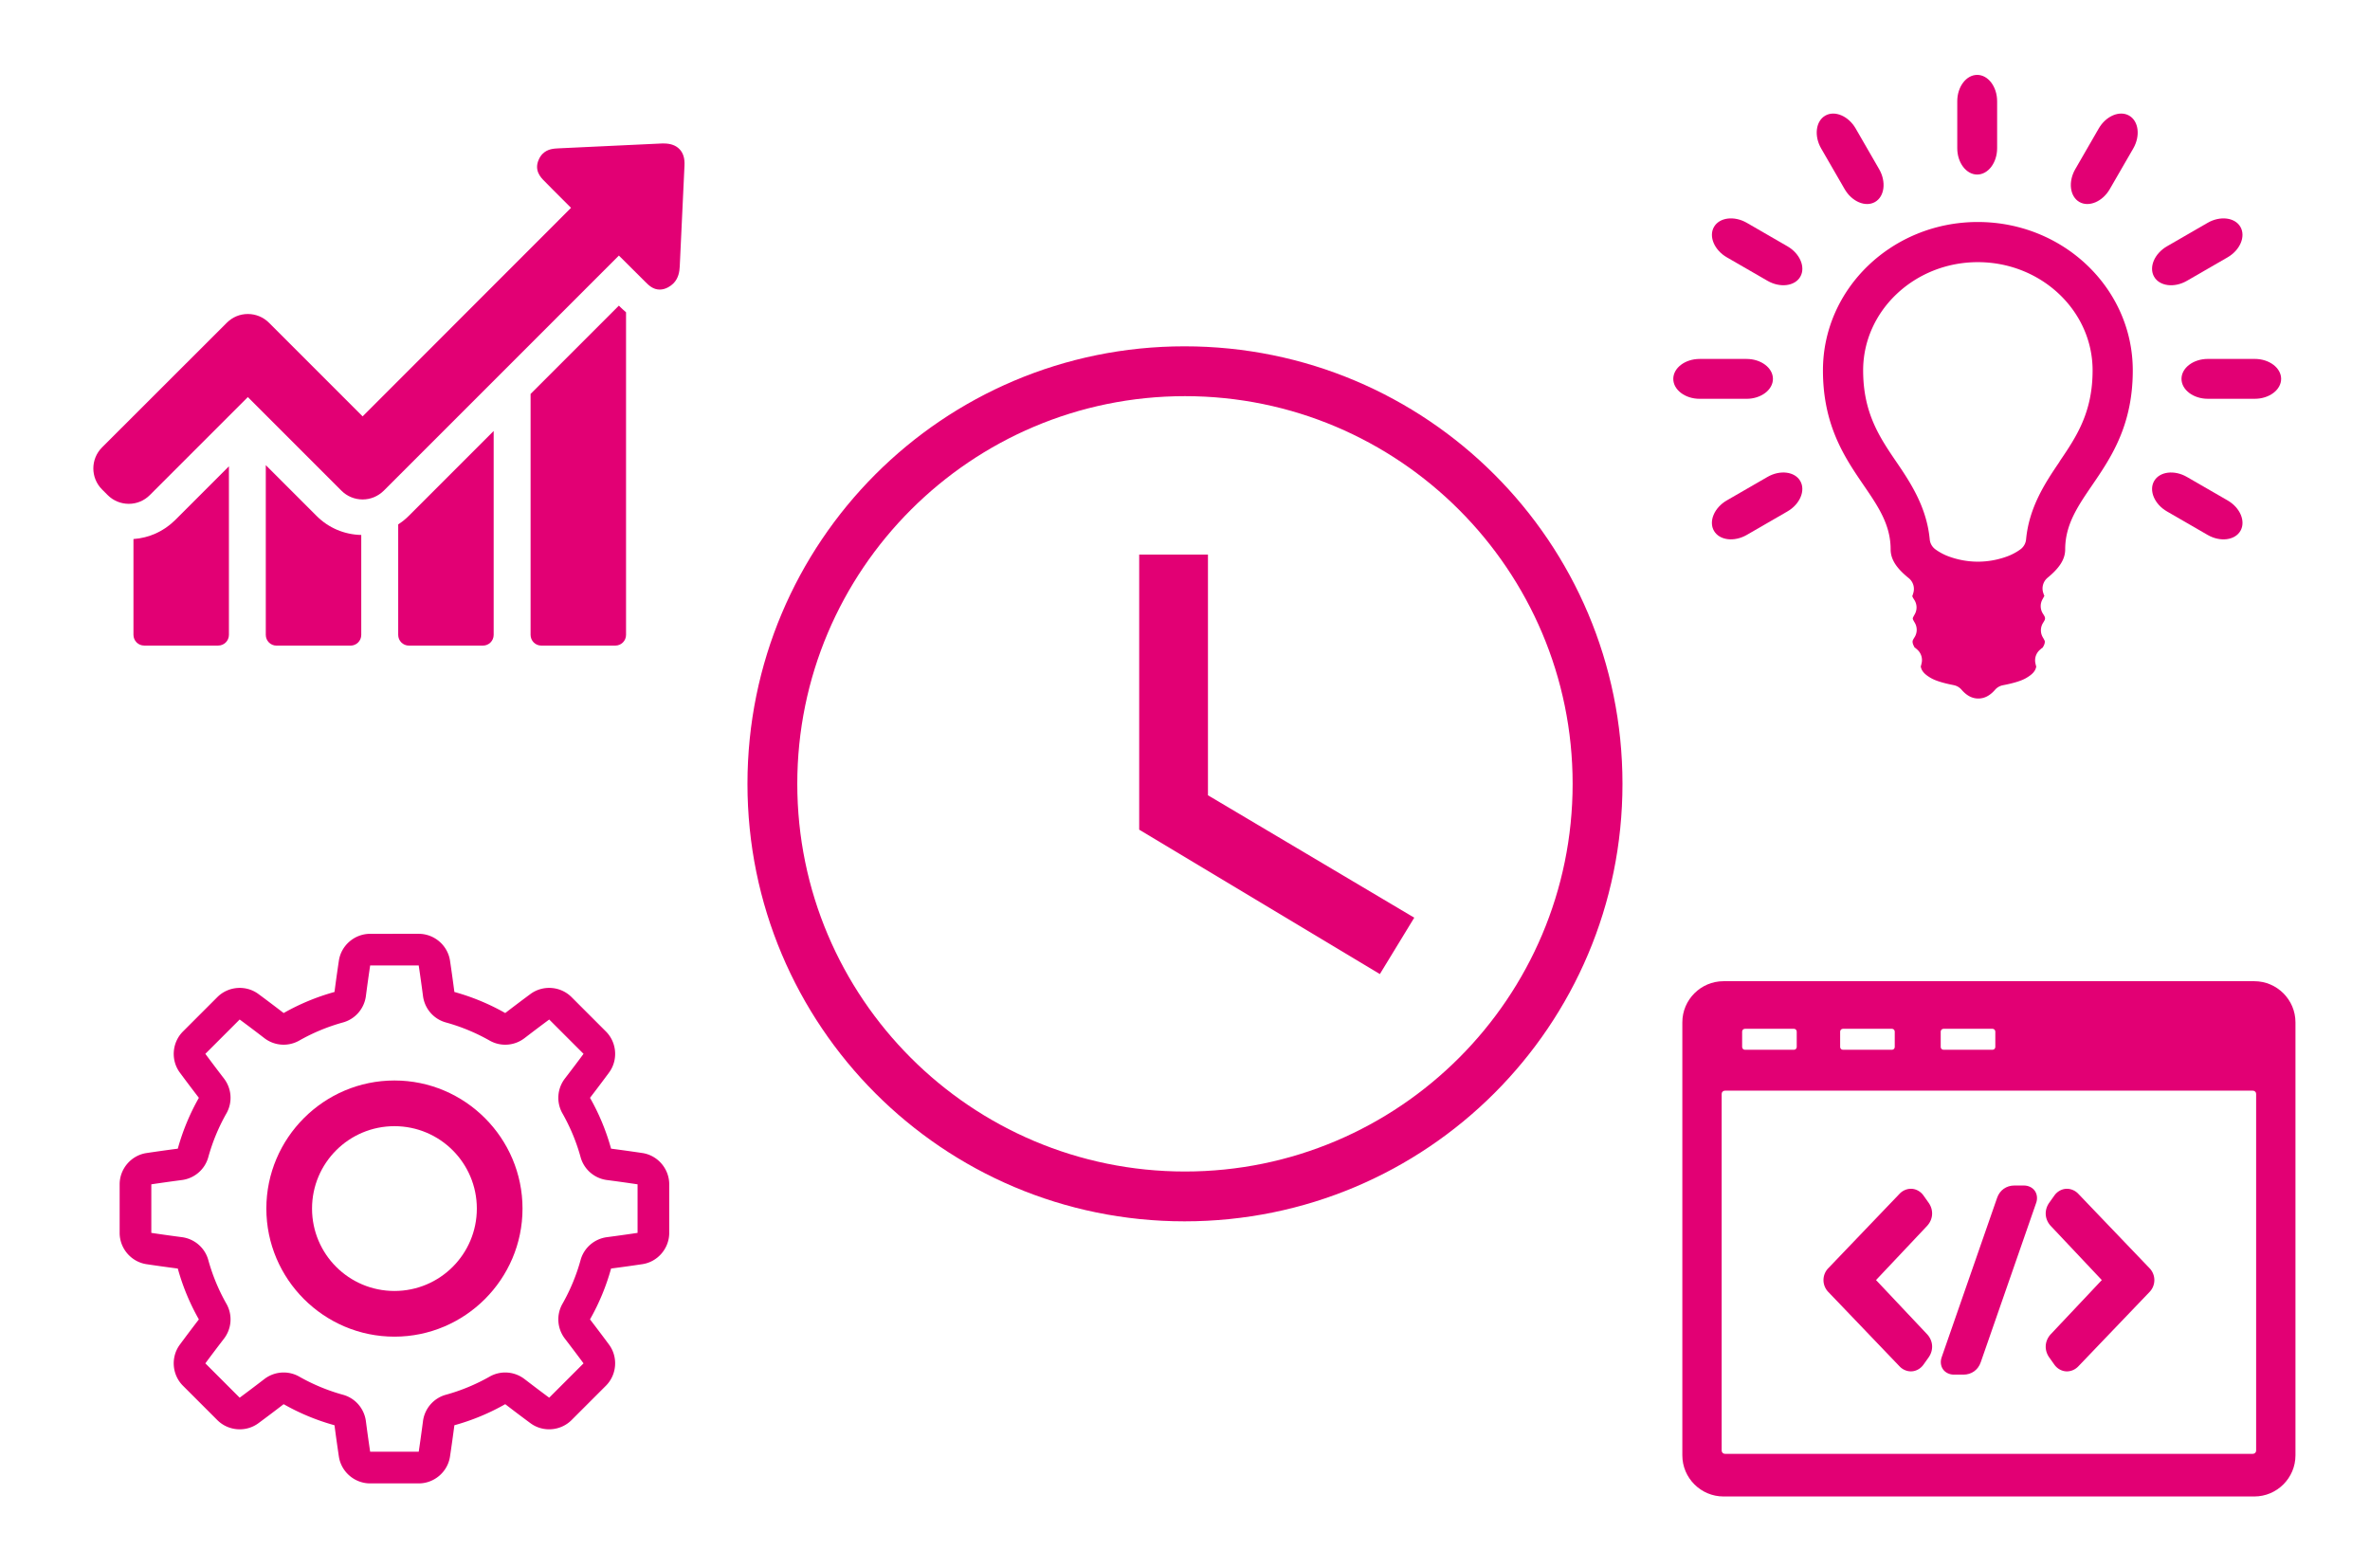 <svg xmlns="http://www.w3.org/2000/svg" height="58.881mm" width="89.017mm" version="1.1" xmlns:xlink="http://www.w3.org/1999/xlink" viewBox="0 0 315.413 208.634">
 <g transform="translate(-21.508 -356.55)">
  <path d="m179.15 402.64c-32.171 0-58.166 26.052-58.166 58.227 0 32.174 25.995 58.225 58.166 58.225 32.235 0 58.287-26.054 58.287-58.225s-26.052-58.227-58.287-58.227zm0.059 6.633c28.471 0 51.594 23.123 51.594 51.594s-23.123 51.594-51.594 51.594-51.594-23.123-51.594-51.594 23.123-51.594 51.594-51.594z" stroke-width="6.101" fill="#e20074"/>
  <path d="m182.27 430.36h-9.152v36.606l32.031 19.218 4.576-7.504-27.455-16.29z" stroke-width="6.101" fill="#e20074"/>
  <g stroke-width=".141" transform="translate(-7.5 .938)">
   <path d="m78.27 479.89c-2.07 0-3.859 1.534-4.164 3.578-0.204 1.36-0.4 2.76-0.582 4.158-0.002 0.015-0.002 0.004 0.012 0-2.367 0.653-4.65 1.599-6.787 2.812 0.011-0.007 0.013-0.001 0.004-0.008-1.118-0.86-2.243-1.709-3.35-2.527-1.662-1.229-4.011-1.05-5.475 0.414l-4.57 4.57c-1.464 1.464-1.643 3.813-0.414 5.475 0.821 1.11 1.67 2.236 2.527 3.35 0.004 0.005 0.003 0.003 0.008-0.006-1.214 2.138-2.16 4.423-2.812 6.789 0.004-0.014 0.014-0.014 0-0.012-1.395 0.182-2.793 0.378-4.156 0.582-2.044 0.305-3.58 2.094-3.58 4.164v6.463c0 2.07 1.534 3.86 3.578 4.166 1.363 0.204 2.763 0.398 4.158 0.58 0.015 0.002 0.004 0.002 0-0.012 0.652 2.367 1.598 4.651 2.812 6.789-0.005-0.008-0.004-0.011-0.008-0.006-0.859 1.117-1.708 2.244-2.527 3.352-1.229 1.661-1.052 4.009 0.412 5.473l4.572 4.572c1.464 1.464 3.813 1.641 5.475 0.412 1.106-0.818 2.232-1.667 3.35-2.527 0.005-0.004 0.003-0.003-0.006-0.008 2.137 1.214 4.422 2.16 6.789 2.812-0.013-0.004-0.014-0.014-0.012 0 0.182 1.398 0.379 2.797 0.582 4.156 0.306 2.044 2.093 3.58 4.164 3.58h6.463c2.071 0 3.859-1.536 4.164-3.58 0.204-1.361 0.4-2.76 0.582-4.156 0.002-0.015 0.001-0.004-0.012 0 2.366-0.652 4.649-1.597 6.785-2.811-0.005 0.001-0.009 0.001-0.002 0.006 1.118 0.86 2.243 1.709 3.35 2.527 1.661 1.229 4.011 1.05 5.475-0.414l4.57-4.57c1.464-1.464 1.643-3.813 0.414-5.475-0.82-1.108-1.669-2.236-2.527-3.352-0.004-0.005-0.003-0.003-0.008 0.006 1.214-2.138 2.16-4.421 2.812-6.787-0.003 0.011-0.012 0.011 0 0.01 1.395-0.182 2.795-0.376 4.158-0.58 2.044-0.305 3.578-2.094 3.578-4.164v-6.465c0-2.07-1.534-3.859-3.578-4.164-1.363-0.204-2.763-0.398-4.158-0.58-0.014-0.002-0.004-0.002 0 0.012-0.652-2.367-1.598-4.652-2.812-6.789 0.006 0.01-0 0.018 0.008 0.008 0.859-1.116 1.708-2.245 2.527-3.353 1.229-1.661 1.052-4.009-0.412-5.473l-4.572-4.572c-1.464-1.464-3.813-1.641-5.475-0.412-1.106 0.818-2.232 1.667-3.35 2.527a0.418 0.418 0 0 0 -0.002 0.002c-0.009 0.007-0.002 0 0.008 0.006-2.137-1.214-4.422-2.16-6.789-2.812 0.014 0.004 0.014 0.015 0.012 0-0.182-1.398-0.377-2.796-0.58-4.156-0.306-2.044-2.095-3.58-4.166-3.58zm0 4.213h6.463c0.199 1.331 0.392 2.7 0.57 4.068 0.219 1.683 1.416 3.067 3.045 3.516 2.031 0.56 3.991 1.372 5.826 2.414 1.47 0.835 3.297 0.706 4.643-0.328 1.095-0.842 2.201-1.675 3.283-2.477l4.568 4.568c-0.802 1.085-1.636 2.188-2.477 3.281-1.035 1.346-1.166 3.173-0.33 4.644 1.042 1.835 1.856 3.795 2.416 5.826 0.449 1.629 1.831 2.826 3.514 3.045 1.367 0.178 2.735 0.369 4.068 0.568v6.463c-1.333 0.199-2.702 0.392-4.068 0.57-1.683 0.219-3.067 1.416-3.516 3.045-0.56 2.031-1.372 3.991-2.414 5.826-0.836 1.471-0.705 3.297 0.33 4.643 0.84 1.092 1.674 2.197 2.477 3.281l-4.57 4.57c-1.082-0.801-2.185-1.635-3.279-2.477h-0.002c-1.345-1.034-3.172-1.165-4.643-0.33-1.835 1.042-3.795 1.856-5.826 2.416-1.629 0.449-2.827 1.831-3.047 3.514-0.178 1.367-0.369 2.736-0.568 4.068h-6.463c-0.199-1.331-0.39-2.7-0.568-4.068-0.22-1.683-1.418-3.065-3.047-3.514-2.031-0.56-3.991-1.374-5.826-2.416-0.645-0.366-1.36-0.547-2.07-0.547-0.91 0-1.819 0.295-2.574 0.877-1.095 0.842-2.199 1.676-3.281 2.477l-4.568-4.57c0.802-1.084 1.635-2.188 2.477-3.281 1.035-1.345 1.165-3.172 0.33-4.643-1.042-1.835-1.854-3.795-2.414-5.826-0.449-1.629-1.833-2.825-3.516-3.045-1.365-0.178-2.734-0.371-4.068-0.57v-6.461c1.334-0.199 2.703-0.392 4.068-0.57 1.683-0.219 3.067-1.416 3.516-3.045 0.56-2.031 1.372-3.991 2.414-5.826 0.835-1.471 0.705-3.297-0.33-4.643-0.839-1.091-1.672-2.196-2.477-3.283l4.568-4.568c1.083 0.801 2.188 1.634 3.283 2.477 1.345 1.035 3.172 1.163 4.643 0.328 1.834-1.042 3.795-1.854 5.826-2.414 1.629-0.449 2.827-1.832 3.047-3.516 0.179-1.369 0.369-2.737 0.568-4.068z" fill="#e20074"/>
   <path d="m81.502 499.41c-9.388 0-17.047 7.659-17.047 17.047 0 9.388 7.659 17.045 17.047 17.045 9.388 0 17.045-7.657 17.045-17.045s-7.657-17.047-17.045-17.047zm0 6.08c6.059 0 10.965 4.908 10.965 10.967 0 6.059-4.906 10.965-10.965 10.965-6.059 0-10.967-4.906-10.967-10.965 0-6.059 4.908-10.967 10.967-10.967z" fill="#e20074"/>
  </g>
  <path d="m284.68 384.49c-9.089 0-16.467 7.062-16.467 15.773 0 5.161 1.805 8.431 3.596 11.127 1.812 2.729 3.6 4.858 3.6 7.902 0 1.128 0.708 2.071 1.924 3.055a1.481 1.481 0 0 1 0.482 1.59c-0.132 0.427-0.113 0.426-0.113 0.217 0 0.122 0.027 0.205 0.219 0.498a1.481 1.481 0 0 1 0.043 1.549c-0.193 0.336-0.201 0.387-0.201 0.428 0 0.072 0.014 0.132 0.205 0.449a1.481 1.481 0 0 1 -0.016 1.551c-0.192 0.305-0.211 0.375-0.211 0.475 0 0.247 0.156 0.56 0.363 0.773-0.302-0.312-0.274-0.297 0.143 0.076a1.481 1.481 0 0 1 0.453 1.44c-0.111 0.475-0.096 0.468-0.096 0.184 0 0.582 0.407 1.002 1.1 1.398 0.531 0.304 1.396 0.55 2.404 0.746a1.481 1.481 0 0 1 0.836 0.484c0.525 0.606 1.099 0.938 1.785 0.938 0.682 0 1.259-0.331 1.783-0.932a1.481 1.481 0 0 1 0.838 -0.48c1.016-0.194 1.89-0.439 2.43-0.746 0.702-0.399 1.113-0.816 1.113-1.402 0 0.297 0.015 0.301-0.092-0.176a1.481 1.481 0 0 1 0.469 -1.436c0.411-0.361 0.446-0.378 0.158-0.084 0.215-0.219 0.371-0.529 0.371-0.781 0-0.069-0.014-0.133-0.205-0.451a1.481 1.481 0 0 1 0.016 -1.551c0.192-0.305 0.211-0.372 0.211-0.471 0-0.124-0.028-0.208-0.219-0.5a1.481 1.481 0 0 1 -0.043 -1.549c0.193-0.336 0.201-0.39 0.201-0.428 0 0.19 0.019 0.193-0.125-0.232a1.481 1.481 0 0 1 0.459 -1.619c1.183-0.976 1.869-1.902 1.869-3.01 0-3.045 1.786-5.176 3.596-7.904 1.788-2.696 3.59-5.965 3.59-11.125-0.001-8.714-7.379-15.775-16.469-15.775zm0 4.269c6.717 0 12.197 5.157 12.197 11.502 0 4.438-1.685 7.003-3.471 9.627a1.481 1.481 0 0 1 -0.096 0.162 1.481 1.481 0 0 1 0 0.002c-1.521 2.234-3.187 4.807-3.504 8.178a1.481 1.481 0 0 1 -0.633 1.08c-0.034 0.023-0.563 0.419-1.293 0.697-0.883 0.337-1.981 0.59-3.195 0.59-1.214 0-2.314-0.254-3.197-0.592-0.733-0.28-1.27-0.683-1.293-0.699a1.481 1.481 0 0 1 -0.631 -1.078c-0.317-3.373-1.984-5.949-3.508-8.182-1.828-2.678-3.57-5.261-3.57-9.785 0-6.345 5.478-11.502 12.193-11.502z" transform="matrix(1.252 0 0 1.252 -71.686 -95.287)" stroke-width="1.426" fill="#e20074"/>
  <g stroke-width="1.908" fill="#e20074" transform="matrix(.919 0 0 .919 20.341 46.615)">
   <path d="m287.6 362.53c1.587 0 2.887-1.717 2.887-3.816v-6.8c0-2.099-1.299-3.816-2.887-3.816-1.587 0-2.887 1.717-2.887 3.816v6.8c0 2.101 1.299 3.816 2.887 3.816z"/>
   <path d="m272.81 366.5c1.376-0.794 1.639-2.931 0.591-4.747l-3.398-5.89c-1.049-1.818-3.034-2.656-4.409-1.862-1.376 0.794-1.641 2.931-0.593 4.747l3.402 5.89c1.049 1.818 3.032 2.656 4.407 1.862z"/>
   <path d="m260.12 372.92-5.886-3.4c-1.818-1.049-3.955-0.784-4.749 0.591-0.794 1.376 0.042 3.358 1.862 4.407l5.888 3.4c1.818 1.049 3.955 0.784 4.747-0.591 0.792-1.376-0.044-3.358-1.862-4.407z"/>
   <path d="m323.86 409.72-5.888-3.398c-1.818-1.051-3.955-0.786-4.747 0.591-0.794 1.376 0.04 3.358 1.864 4.407l5.884 3.4c1.818 1.049 3.955 0.784 4.749-0.591 0.794-1.378-0.042-3.36-1.862-4.409z"/>
   <path d="m258.02 392.12c0-1.589-1.717-2.887-3.816-2.887h-6.8c-2.099 0-3.816 1.299-3.816 2.887 0 1.587 1.717 2.887 3.816 2.887h6.8c2.099 0 3.816-1.299 3.816-2.887z"/>
   <path d="m327.8 389.23h-6.798c-2.101 0-3.816 1.299-3.816 2.887 0 1.587 1.715 2.887 3.816 2.887h6.798c2.101 0 3.816-1.299 3.816-2.887 0-1.587-1.717-2.887-3.816-2.887z"/>
   <path d="m257.23 406.32-5.888 3.398c-1.818 1.049-2.656 3.032-1.862 4.409 0.794 1.376 2.931 1.639 4.749 0.591l5.886-3.4c1.818-1.049 2.656-3.032 1.862-4.407-0.792-1.374-2.929-1.643-4.747-0.591z"/>
   <path d="m317.97 377.92 5.888-3.4c1.818-1.049 2.656-3.032 1.862-4.407-0.794-1.376-2.931-1.641-4.749-0.591l-5.886 3.4c-1.816 1.049-2.656 3.032-1.862 4.407 0.792 1.376 2.929 1.641 4.747 0.591z"/>
   <path d="m309.61 354c-1.378-0.794-3.362 0.044-4.411 1.862l-3.398 5.89c-1.049 1.818-0.784 3.953 0.591 4.747 1.378 0.794 3.36-0.044 4.409-1.862l3.402-5.89c1.048-1.816 0.78-3.953-0.593-4.747z"/>
  </g>
  <g stroke-width=".205" transform="translate(0,5.625)">
   <g fill="#e20074">
    <path d="m275.96 509.14c-0.603-0.044-1.216 0.211-1.633 0.646l-9.504 9.924c-0.846 0.883-0.845 2.268 0 3.15l9.504 9.924c0.418 0.437 1.03 0.691 1.635 0.646 0.605-0.045 1.171-0.384 1.522-0.877a1.207 1.207 0 0 0 0.002 0l0.689-0.971c0.701-0.987 0.614-2.23-0.217-3.111l-6.777-7.188 6.777-7.188c0.83-0.88 0.917-2.124 0.217-3.109l-0.689-0.971c-0.352-0.495-0.921-0.833-1.525-0.877z"/>
    <path d="m289.6 508.7c-1.076 0-1.949 0.619-2.303 1.637l-7.389 21.244c-0.177 0.508-0.138 1.122 0.191 1.586 0.329 0.464 0.897 0.703 1.436 0.703h1.275c1.076 0 1.949-0.619 2.303-1.637l7.389-21.244c0.177-0.509 0.137-1.124-0.193-1.588-0.33-0.464-0.898-0.701-1.436-0.701z"/>
    <path d="m296.45 509.14c-0.604 0.044-1.172 0.382-1.523 0.877a1.207 1.207 0 0 0 -0.002 0l-0.689 0.971c-0.7 0.986-0.614 2.23 0.215 3.109a1.207 1.207 0 0 0 0.002 0l6.777 7.188-6.777 7.188c-0.831 0.881-0.917 2.125-0.217 3.111l0.689 0.971a1.207 1.207 0 0 0 0.002 0c0.351 0.493 0.917 0.832 1.522 0.877 0.604 0.045 1.218-0.209 1.637-0.646l9.502-9.924c0.846-0.883 0.845-2.268 0-3.15l-9.502-9.924c-0.419-0.438-1.031-0.691-1.635-0.646z"/>
   </g>
   <path d="m250.88 481.51c-3.012 0-5.477 2.462-5.477 5.475v57.625c0 3.013 2.464 5.475 5.477 5.475h70.648c3.013 0 5.475-2.462 5.475-5.475v-57.625c0-3.012-2.462-5.475-5.475-5.475zm2.857 6.334h6.518c0.21 0 0.373 0.163 0.373 0.373v2.045c0 0.21-0.164 0.373-0.373 0.373h-6.518c-0.21 0-0.375-0.165-0.375-0.373v-2.045c0-0.208 0.165-0.373 0.375-0.373zm13.045 0h6.518c0.21 0 0.373 0.163 0.373 0.373v2.045c0 0.21-0.164 0.373-0.373 0.373h-6.518c-0.21 0-0.375-0.165-0.375-0.373v-2.045c0-0.208 0.165-0.373 0.375-0.373zm13.383 0h6.518c0.21 0 0.375 0.165 0.375 0.373v2.045c0 0.208-0.166 0.373-0.375 0.373h-6.518c-0.21 0-0.375-0.165-0.375-0.373v-2.045c0-0.208 0.166-0.373 0.375-0.373zm-29.088 8.234h70.254c0.248 0 0.438 0.191 0.438 0.426v47.479c0 0.234-0.191 0.428-0.438 0.428h-70.254c-0.247 0-0.438-0.193-0.438-0.428v-47.479c0-0.235 0.189-0.426 0.438-0.426z" xlink:href="#path118404" fill="#e20074"/>
   <path id="path118404" d="m250.88 482.44c-2.506 0-4.543 2.034-4.543 4.541v57.625c0 2.506 2.037 4.541 4.543 4.541h70.648c2.507 0 4.541-2.034 4.541-4.541v-57.625c0-2.506-2.034-4.541-4.541-4.541zm2.857 4.467h6.518c0.718 0 1.307 0.589 1.307 1.307v2.045c0 0.718-0.589 1.307-1.307 1.307h-6.518c-0.718 0-1.309-0.589-1.309-1.307v-2.045c0-0.718 0.591-1.307 1.309-1.307zm13.045 0h6.518c0.718 0 1.307 0.589 1.307 1.307v2.045c0 0.718-0.589 1.307-1.307 1.307h-6.518c-0.718 0-1.309-0.589-1.309-1.307v-2.045c0-0.718 0.591-1.307 1.309-1.307zm13.383 0h6.518c0.718 0 1.309 0.589 1.309 1.307v2.045c0 0.718-0.591 1.307-1.309 1.307h-6.518c-0.718 0-1.309-0.588-1.309-1.307v-2.045c0-0.718 0.591-1.307 1.309-1.307zm-29.088 8.234h70.254c0.751 0 1.371 0.611 1.371 1.359v47.479c0 0.748-0.619 1.361-1.371 1.361h-70.254c-0.752 0-1.371-0.613-1.371-1.361v-47.479c0-0.748 0.62-1.359 1.371-1.359z" stroke-width=".205" fill="#e20074"/>
  </g>
  <g transform="matrix(1.011 0 0 1.011 -201.39 50.337)">
   <g transform="translate(572,260)" fill="#e20074">
    <path d="m-333.96 113.84v12.615c0 0.767 0.624 1.407 1.407 1.407h9.753c0.767 0 1.407-0.624 1.407-1.407v-22.192l-7.083 7.083c-1.503 1.487-3.422 2.35-5.484 2.494z"/>
    <path d="m-316.54 104.11v22.352c0 0.767 0.624 1.407 1.407 1.407h9.753c0.767 0 1.407-0.624 1.407-1.407v-13.159c-2.222-0.048-4.301-0.927-5.868-2.494z"/>
    <path d="m-299.11 111.91v14.55c0 0.767 0.624 1.407 1.407 1.407h9.753c0.767 0 1.407-0.624 1.407-1.407v-26.845l-11.176 11.176c-0.432 0.432-0.895 0.799-1.391 1.119z"/>
    <path d="m-270.06 83.114-11.624 11.624v31.721c0 0.767 0.624 1.407 1.407 1.407h9.753c0.767 0 1.407-0.624 1.407-1.407v-42.466c-0.32-0.272-0.56-0.512-0.735-0.672z"/>
   </g>
   <path fill="#e20074" d="m309.92 322.52c-0.464-0.496-1.167-0.751-2.062-0.751h-0.256c-4.541 0.208-9.066 0.432-13.606 0.64-0.608 0.032-1.439 0.064-2.095 0.719-0.208 0.208-0.368 0.448-0.496 0.735-0.672 1.455 0.272 2.398 0.719 2.846l1.135 1.151c0.783 0.799 1.583 1.599 2.382 2.382l-27.436 27.452-12.327-12.327c-0.735-0.735-1.727-1.151-2.782-1.151s-2.031 0.416-2.766 1.151l-16.42 16.404c-1.535 1.535-1.535 4.013 0 5.548l0.735 0.735c0.735 0.735 1.727 1.151 2.782 1.151s2.031-0.416 2.766-1.151l12.903-12.903 12.327 12.327c0.735 0.735 1.727 1.151 2.782 1.151s2.031-0.416 2.782-1.151l30.954-30.954 3.502 3.486c0.416 0.416 0.991 0.991 1.871 0.991 0.368 0 0.735-0.096 1.119-0.304 0.256-0.144 0.48-0.304 0.672-0.496 0.688-0.688 0.815-1.567 0.847-2.254 0.128-2.942 0.272-5.884 0.416-8.842l0.208-4.429c0.048-0.927-0.16-1.647-0.656-2.159z"/>
  </g>
 </g>
</svg>
